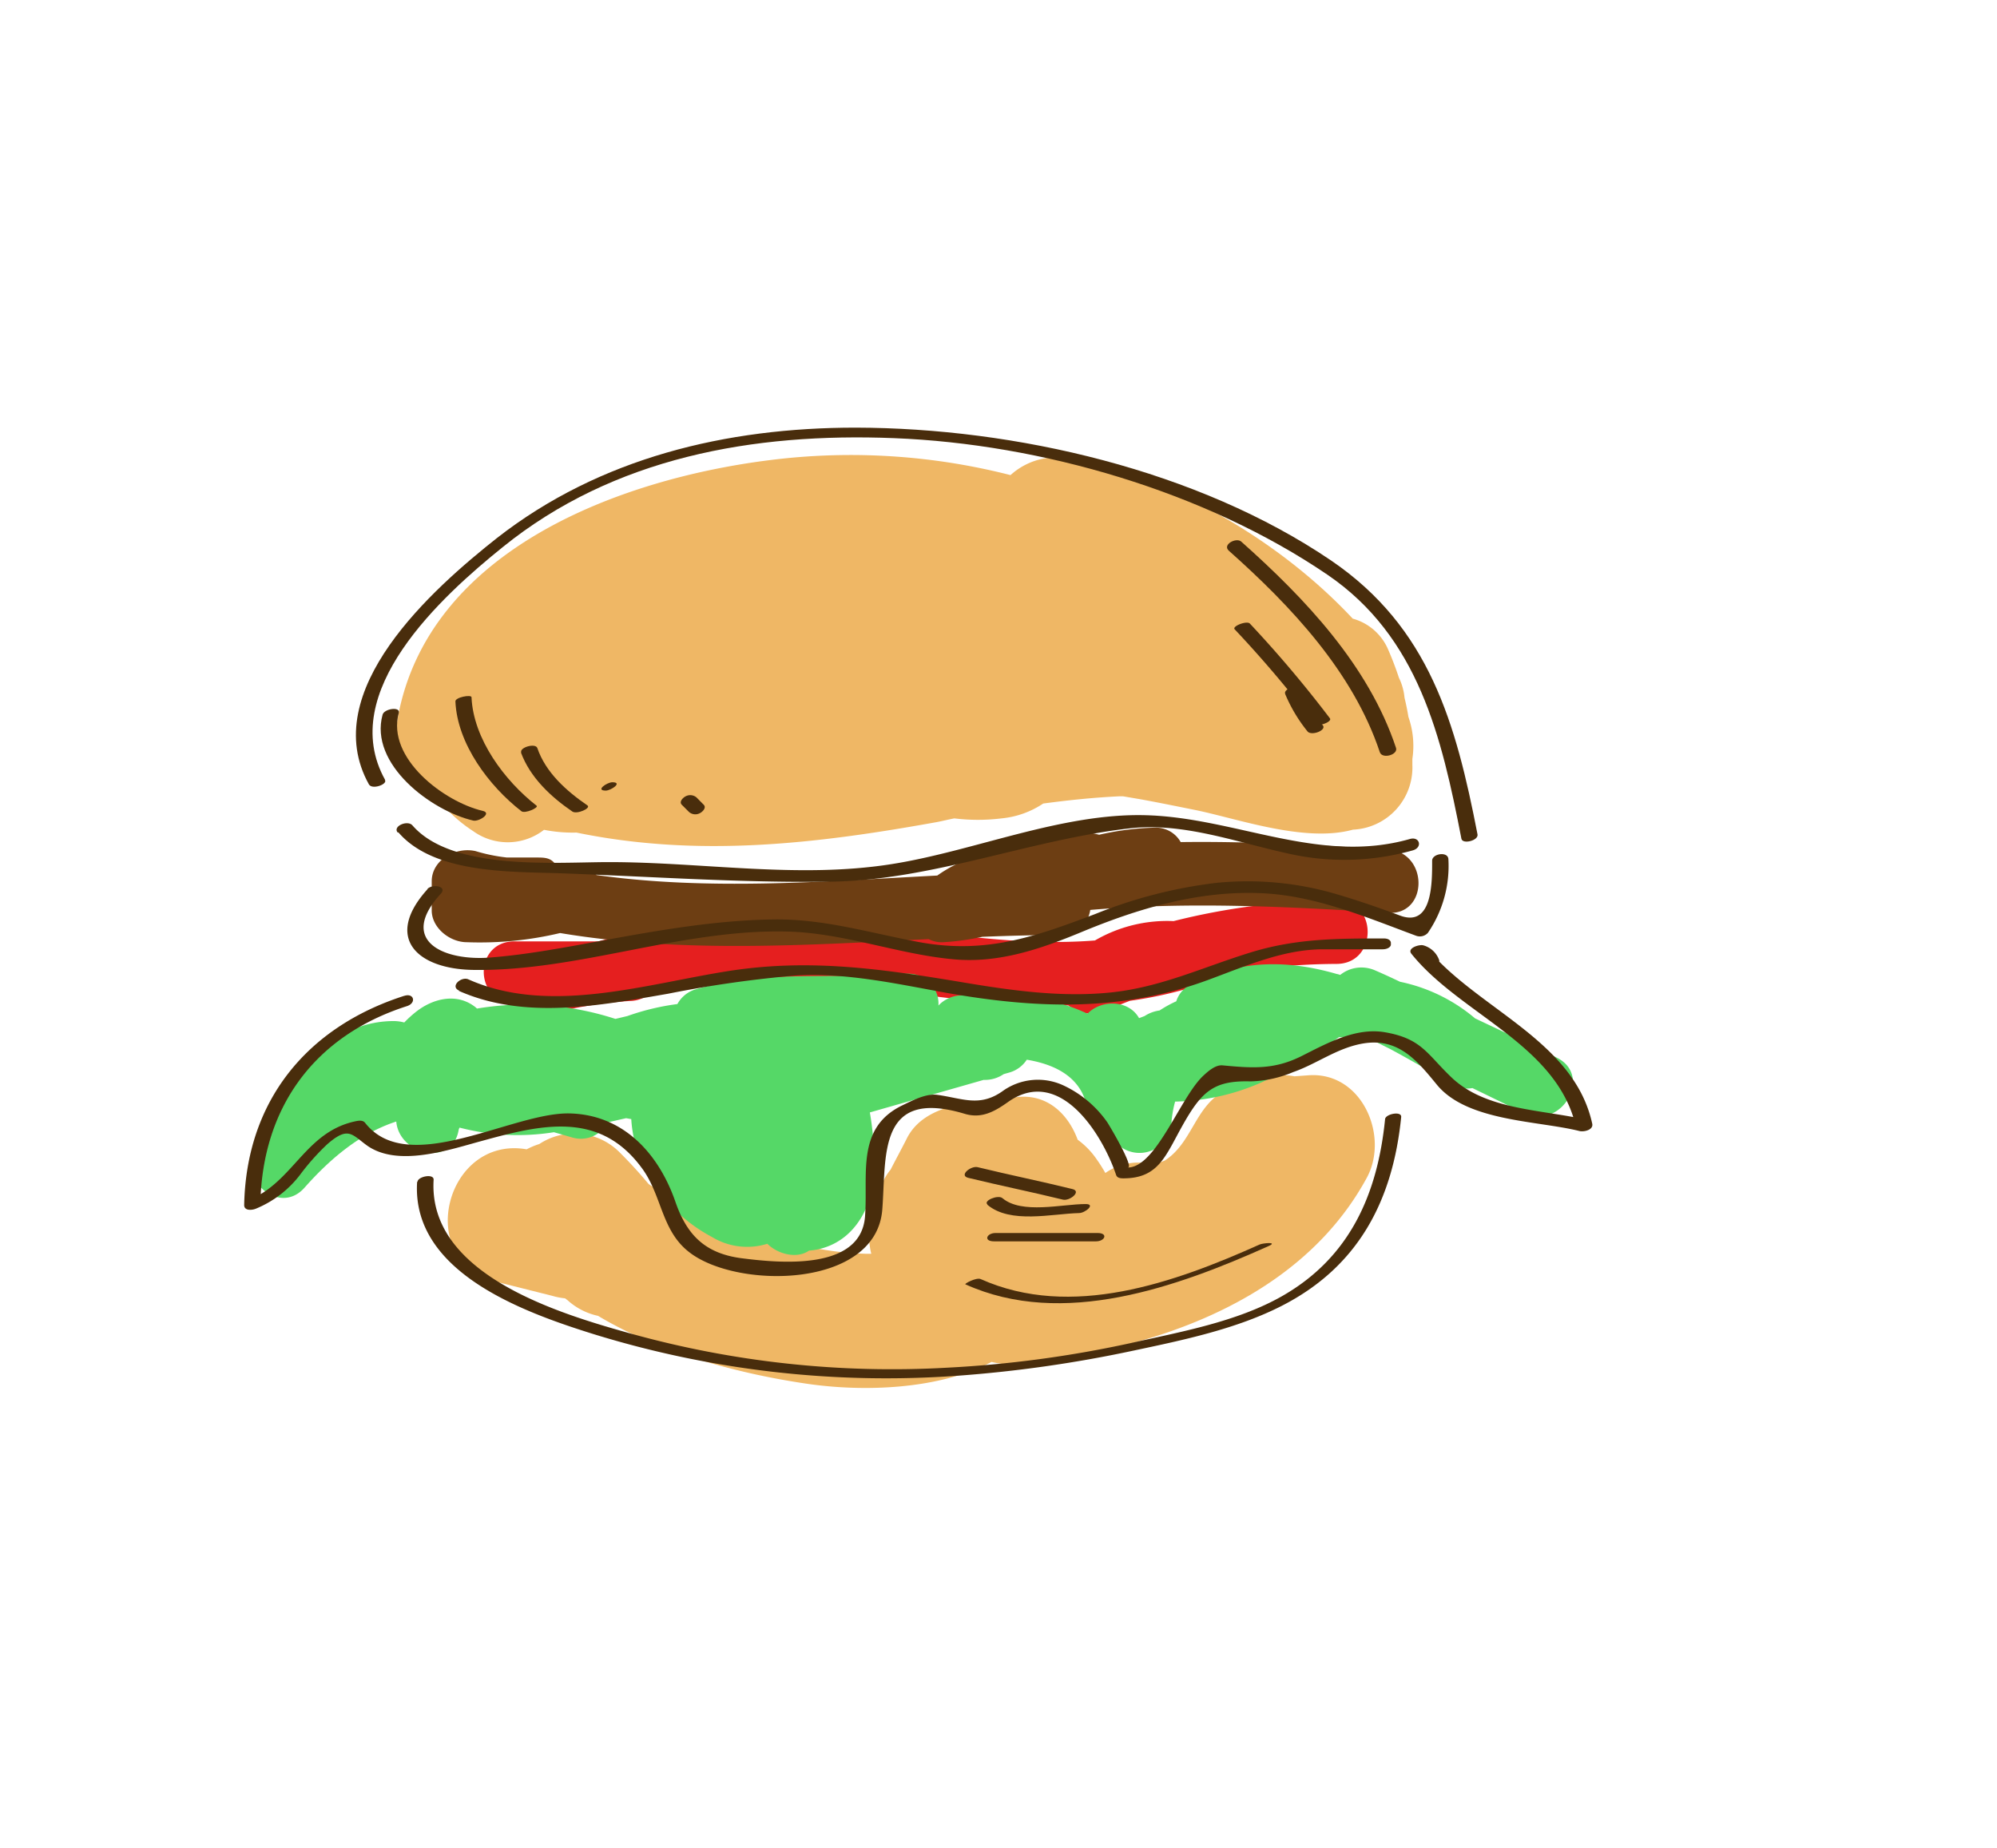 <svg id="layer1" xmlns="http://www.w3.org/2000/svg" viewBox="0 0 239.38 221.51"><defs><style>.cls-1{fill:#efb765;}.cls-2{fill:#e51f1f;}.cls-3{fill:#6d3e13;}.cls-4{fill:#55d867;}.cls-5{fill:#492d0c;}</style></defs><path class="cls-1" d="M168.83,85.93c-.13-.78-.28-1.54-.47-2.3a6.82,6.82,0,0,0-.67-2.4c-.36-1.09-.77-2.18-1.26-3.31a6.49,6.49,0,0,0-4.28-3.78C153.32,64.69,140.5,57.3,128.39,55a8.19,8.19,0,0,0-7.26,1.94,77.29,77.29,0,0,0-28.75-1.81c-17.92,2.22-41,10.69-44.7,30.89-.67,3.71.44,7.19,3.79,9.22a11,11,0,0,1,1.59,1.19,17.28,17.28,0,0,0,3.65,3.17,7.09,7.09,0,0,0,8.5-.15,17.83,17.83,0,0,0,3.89.33h0c14.58,3,28.64,1.37,43.16-1.25.71-.13,1.42-.32,2.14-.45a23.19,23.19,0,0,0,5.65,0,10.83,10.83,0,0,0,5-1.78c3-.4,5.94-.71,9-.86a4.81,4.81,0,0,1,.61,0l2,.34c2.15.39,4.3.83,6.44,1.26,5.06,1,13.24,4,19.08,2.39a7.46,7.46,0,0,0,7.12-7.77c0-.24,0-.47,0-.71A10.48,10.48,0,0,0,168.83,85.93Z"/><path class="cls-1" d="M156.83,128.87l-1.67.12a7.1,7.1,0,0,0-4.07.43,13.27,13.27,0,0,0-4.56,1.44c-3.34,2-3.68,6.14-6.9,8.22a4.55,4.55,0,0,1-2.87.26,6.81,6.81,0,0,0-4.26,1.24c-.3-.53-.63-1.06-1-1.58a9.56,9.56,0,0,0-2.32-2.41c-1.12-3.05-3.62-5.52-7.27-5.11-4.33.49-11,.47-13.23,5-.6,1.19-1.28,2.43-1.92,3.69a6.63,6.63,0,0,0-.75,1.12,15.42,15.42,0,0,0-1.13,3.17,15.11,15.11,0,0,0-.5,1.8,8.87,8.87,0,0,0,.06,4h-.64a38.28,38.28,0,0,1-6.95-.85A61,61,0,0,1,83,144.9a41.34,41.34,0,0,1-5.25-3q-1.59-1.91-3.37-3.69a7.66,7.66,0,0,0-9.74-1.1,8.94,8.94,0,0,0-1.51.63c-9.72-1.69-13.59,13.39-3.62,15.88l6.69,1.68a8.22,8.22,0,0,0,1.54.3c.13.11.27.2.4.32a7.91,7.91,0,0,0,3.55,1.78c7.64,4.57,17.3,7,25,8.13,6.79,1,15.8.73,22.17-2.61a9.76,9.76,0,0,0,2.1.29,37,37,0,0,0,15-2.6c11.45-3.14,22.16-9.19,27.9-19.8C166.55,136.09,163.22,128.39,156.83,128.87Z"/><path class="cls-2" d="M160.26,107.91a81.74,81.74,0,0,0-19.58,2.48,17.21,17.21,0,0,0-9.43,2.32c-9.06.72-18.17-.86-27.34-2a84.79,84.79,0,0,0-19.5-.38,97.28,97.28,0,0,0-12.68,2.49H61.66c-4.76,0-4.89,6.9-.41,7.33a3.71,3.71,0,0,0,4,1.52c1-.21,2-.49,3-.71a48.7,48.7,0,0,1,7.3-1,3.68,3.68,0,0,0,2.67-1.21c2.7-.53,5.4-1,8.14-1.25,6.7-.68,13.6.27,20.23,1.18,7.22,1,14.36,1.94,21.47,1.82a4.3,4.3,0,0,0,4.39.66c1-.44,2-.84,3-1.22a48.77,48.77,0,0,0,8.31-1.89,3.56,3.56,0,0,0,1.48-1,77,77,0,0,1,15-1.53C165.17,115.48,165.17,107.87,160.26,107.91Z"/><path class="cls-3" d="M166.37,101.81c-8.31-.53-16.57-1-24.84-.89a3.41,3.41,0,0,0-3.08-1.73,33.73,33.73,0,0,0-6.69.85c-5.47-1.29-9.48-.64-14.43,2.29a5.89,5.89,0,0,0-.55.38,16.29,16.29,0,0,0-4.43,2.22c-13.65.71-27.38,1.83-40.85-.06a3.51,3.51,0,0,0-2.86-1.1H66.7c-.59-1-1.39-1-2.42-1H60.77A20.71,20.71,0,0,1,57,102c-2.4-.54-5.25,1.06-5.25,3.62v3.49c0,2.08,2.16,3.82,4.23,3.81a41.5,41.5,0,0,0,11.16-1.1c14.56,2.43,29.45,1.45,44.18.73a3.41,3.41,0,0,0,1.75.37,30.09,30.09,0,0,0,4.69-.65c3.1-.12,6.22-.21,9.31-.22a3.52,3.52,0,0,0,3.62-3c11.89-1,23.73-.4,35.66.35C171.27,109.73,171.25,102.11,166.37,101.81Z"/><path class="cls-4" d="M186.62,126.76c-3.25-1.61-6.52-3.16-9.8-4.71a20.22,20.22,0,0,0-9-4.39c-1-.48-2-.94-3-1.37a4.07,4.07,0,0,0-4.17.55,3.17,3.17,0,0,0-.44-.12c-6.1-1.76-11.85-1.67-17.56,1.31A3.39,3.39,0,0,0,141,120a14.27,14.27,0,0,0-2,1.1,4.34,4.34,0,0,0-1.8.67l-.66.25c-1.25-2.23-4.56-2.24-6.18-.53-4.63-2.22-10.55-2.63-15.43-2.18a3.87,3.87,0,0,0-2.44,1.2,3.6,3.6,0,0,0-3.67-3.82,26,26,0,0,0-4.44.23c-7.06.17-14.09-.35-21,1.65a3.68,3.68,0,0,0-2.18,1.76,29.13,29.13,0,0,0-6,1.44l-1.43.34a35.16,35.16,0,0,0-16.59-1.24c-.1-.08-.19-.17-.3-.25-2.21-1.65-5-.94-7,.63a13.53,13.53,0,0,0-1.42,1.29,5,5,0,0,0-1.25-.17A12.48,12.48,0,0,0,40,124.65c-4.44,3.07-7.14,8.39-9.5,13.07-1.86,3.7,3,8,6,4.62s6.6-6.5,11-7.93c.35,4,6.72,5.53,7.48,1a1,1,0,0,1,.11-.27,27.56,27.56,0,0,0,11.31.55l2.22.64a3.61,3.61,0,0,0,4.22-1.82l2.21-.5.62.11C76,140,80,145.41,85.33,148.24a8.13,8.13,0,0,0,6.65.82c1.29,1.27,3.56,1.83,5,.82,3.25-.25,6.15-2.37,7.37-6.56.58-1.95.61-6-.08-10l13.64-3.9a4,4,0,0,0,2.4-.69l.77-.22a3.69,3.69,0,0,0,2-1.51c3.5.58,6.59,2.15,7.25,5.83a3.14,3.14,0,0,0,2.42,2.61l.58.92a3.84,3.84,0,0,0,7.1-1.92,13.2,13.2,0,0,1,.43-2.42,26.74,26.74,0,0,0,13.39-3.89,3.65,3.65,0,0,0,.54-.41,35.45,35.45,0,0,0,5.73-3.43,26.63,26.63,0,0,1,4.14.44l2,1c2.46,1.32,4.87,2.72,7.28,4.16a3.56,3.56,0,0,0,2.56.51c2.06,1,4.12,2,6.16,3C187.16,135.51,191,128.94,186.62,126.76Z"/><path class="cls-5" d="M46.15,93.44c-5.84-10.51,6.82-22,14.11-27.87C73.58,54.8,90.32,51.84,107.17,52.51c17.63.69,37.28,6.39,51.94,16.36,10.92,7.44,13.7,19.44,16.07,31.65.14.7,2.07.22,1.93-.52-2.59-13.35-5.77-24.8-17.54-32.82-16-10.86-37.91-15.89-57-15.93-15.51,0-30.66,3.6-43,13.23C51.93,70.51,38,82.83,44.22,94c.38.68,2.24,0,1.93-.51Z"/><path class="cls-5" d="M47.75,99.75c4.3,5,13.53,4.7,19.45,4.91,10.8.38,21.73,1.17,32.54,1,12.12-.21,23.66-5,35.62-6.38,6.39-.76,12.86,1.66,19,3a30.28,30.28,0,0,0,15-.37c1.19-.34.83-1.7-.36-1.36-10.82,3.09-20.87-2.56-31.65-2.85-10.1-.28-20.58,4.3-30.47,5.86-11.19,1.77-22.62-.24-33.87-.24-6.51,0-18.8,1.08-23.57-4.4-.59-.68-2.42.11-1.76.86Z"/><path class="cls-5" d="M51.27,106.54c-5.31,5.85-1.27,9.6,5.46,9.7,12.63.18,24.84-4.9,37.6-4.6,6.84.16,13.28,2.72,20,3.33,5.35.49,10.36-1.22,15.22-3.23,6.8-2.83,14-5,21.48-4.7,6.49.22,12.75,2.89,18.76,5.12a1.3,1.3,0,0,0,1.37-.36,14.18,14.18,0,0,0,2.46-8.8c0-1-1.95-.72-1.95.15,0,2.57.06,8-3.81,6.59-2.7-1-5.41-1.94-8.18-2.73a37.59,37.59,0,0,0-13.8-1.21,56.63,56.63,0,0,0-14.59,3.74c-7.26,2.75-13.17,4.83-21.09,3.37-5.84-1.08-11.33-2.78-17.35-2.72-6.9.08-13.64,1.26-20.41,2.49-4.5.82-9,1.7-13.6,2.07-5.68.47-11.17-2-6-7.64.82-.91-1-1.21-1.61-.57Z"/><path class="cls-5" d="M55,118.75c7.9,3.5,16.91,1.76,25.1.34a138.77,138.77,0,0,1,15.3-2.18c6-.36,12.11,1,18,2.07,10.8,1.91,21,2.3,31.39-1.53,4.5-1.65,9-3.68,13.82-3.68h7.12c1.13,0,1.46-1,.15-1h-1.08c-1.13,0-1.46,1-.15,1h1.08c1.13,0,1.46-1.3.15-1.3-5.48,0-10.36,0-15.68,1.59-5.86,1.77-11,4.29-17.22,4.9-5.81.57-11.66-.24-17.39-1.2-9.69-1.62-18.46-2.92-28.23-1.39-9.94,1.55-21.51,5.33-31.22,1-.85-.38-2.24.85-1.1,1.35Z"/><path class="cls-5" d="M48.47,119.34C36.73,123.1,29.52,132,29.27,144.42c0,.72.95.62,1.39.44A12.75,12.75,0,0,0,36,140.75a27.92,27.92,0,0,1,3.24-3.63c2.48-2.15,2.91-1.19,4.68.11,3.71,2.72,9.92.56,13.79-.48,7.25-2,14.24-3.67,19.31,3.35,2.35,3.26,2.27,7.44,5.64,10,5.76,4.44,22.36,4.31,23.1-5.14.5-6.43-.6-14.61,9.86-11.48,2,.61,3.55-.23,5.17-1.38,6.3-4.49,11.42,4,13,8.72.13.37.54.4.87.4,4.26,0,5.06-2.74,7.13-6.41,2.26-4,3.7-5.33,8.07-5.21a14,14,0,0,0,5.14-1.11c2.87-1,5.23-2.87,8.32-3.42,4.31-.76,6.57,2.07,8.92,4.93,3.63,4.42,12.12,4.3,17.09,5.55.51.13,1.7-.12,1.53-.88-2.2-10.09-14-13.83-19.91-21.17l-1.45,1,1.05,1c.4.79,2.3.2,1.93-.52a2.8,2.8,0,0,0-1.85-1.68c-.47-.15-2,.31-1.45,1,5.82,7.27,17.58,10.91,19.75,20.86l1.54-.88c-5.34-1.33-12.24-1.13-16.46-5.14-2.95-2.8-3.57-4.67-8-5.43-3.5-.6-6.94,1.32-9.92,2.82-3.32,1.68-5.9,1.49-9.53,1.15-.87-.09-1.77.73-2.32,1.24-2.75,2.55-5.66,11-9.05,11,.81,0-2.28-5.16-2.46-5.42a13.26,13.26,0,0,0-5.22-4.4,7.25,7.25,0,0,0-7.39.71c-2.74,1.9-4.77.81-7.79.4-1.33-.18-3,.7-4.12,1.24-5.65,2.69-4.13,8.3-4.52,13.35-.51,6.53-10.26,5.57-14.75,5s-6.64-2.86-8-6.83c-2-5.72-6.21-10.38-12.66-10.53-6.89-.16-19.35,7.74-24.52,1.12-.24-.31-.71-.27-1.05-.2-6.13,1.23-7.49,7.28-12.89,9.47l1.39.43c.23-11.55,6.49-20.13,17.57-23.68,1.16-.37.85-1.61-.32-1.23Z"/><path class="cls-5" d="M50,141.65c-.68,10.74,12.58,15.54,20.87,18.15a118.87,118.87,0,0,0,43.87,5.08,154,154,0,0,0,21.06-3c6-1.27,12.47-2.61,17.94-5.43,9.11-4.69,13.22-12.6,14.22-22.58.07-.75-1.87-.37-1.93.25-.9,9-4.23,16.61-12.39,21.24-5.4,3.06-12.09,4.25-18.09,5.6a135.24,135.24,0,0,1-22,2.95,116.85,116.85,0,0,1-37.95-4.09c-8.62-2.4-24.34-7.09-23.62-18.45,0-.76-1.89-.36-1.93.25Z"/><path class="cls-5" d="M45.86,85.65c-1.63,5.93,5.82,11.52,10.86,12.69.7.16,2.29-.89,1.15-1.16-4.62-1.07-11.56-6.3-10.07-11.74.22-.79-1.74-.52-1.94.21Z"/><path class="cls-5" d="M54.59,84.06c.22,5.07,4,10.12,7.91,13.16.42.33,2.12-.43,1.82-.66-3.84-3-7.58-8-7.8-13,0-.35-2,0-1.93.52Z"/><path class="cls-5" d="M62.44,90.17c1.1,3,3.58,5.32,6.17,7.09.55.37,2.29-.41,1.8-.74-2.51-1.72-5-3.94-6-6.87-.23-.64-2.15-.07-1.93.52Z"/><path class="cls-5" d="M72.61,94.75c.63,0,2.09-1,.79-1-.63,0-2.09,1-.79,1Z"/><path class="cls-5" d="M81.72,96.44l.87.87a1.15,1.15,0,0,0,1.31.14c.29-.14.81-.63.46-1l-.87-.88a1.16,1.16,0,0,0-1.31-.13c-.29.14-.81.63-.46,1Z"/><path class="cls-5" d="M147.3,66c7.43,6.61,14.9,14.53,18.1,24.15.29.85,2.21.31,1.94-.52-3.29-9.89-10.91-17.92-18.55-24.72-.6-.54-2.31.36-1.49,1.09Z"/><path class="cls-5" d="M148,75.42a138.56,138.56,0,0,1,9.6,11.34c.32.4,2.16-.25,1.81-.68a142.36,142.36,0,0,0-9.59-11.35c-.38-.38-2.17.33-1.82.69Z"/><path class="cls-5" d="M154.06,83.19a18.39,18.39,0,0,0,2.69,4.49c.51.54,2.35-.19,1.79-.78A17.33,17.33,0,0,1,156,82.67c-.36-.72-2.25-.12-1.93.52Z"/><path class="cls-5" d="M116.07,141.16c3.77.92,7.58,1.69,11.34,2.61.82.2,2.29-1,1.13-1.27-3.77-.93-7.58-1.7-11.35-2.62-.81-.2-2.29,1-1.12,1.28Z"/><path class="cls-5" d="M118.35,144.38c2.75,2.33,7.74,1.08,11,1,.72,0,2.06-1.1.76-1.08-2.79,0-7.64,1.25-9.95-.71-.52-.44-2.32.31-1.8.75Z"/><path class="cls-5" d="M119.16,148.77h12.21c1.09,0,1.5-1,.19-1H119.34c-1.08,0-1.49,1-.18,1Z"/><path class="cls-5" d="M115.72,153.92c11.69,5.28,25.4.32,36.36-4.59,1.16-.52-.67-.36-1.09-.18-10.22,4.58-22.57,9-33.44,4.14-.51-.23-2,.57-1.83.63Z"/></svg>